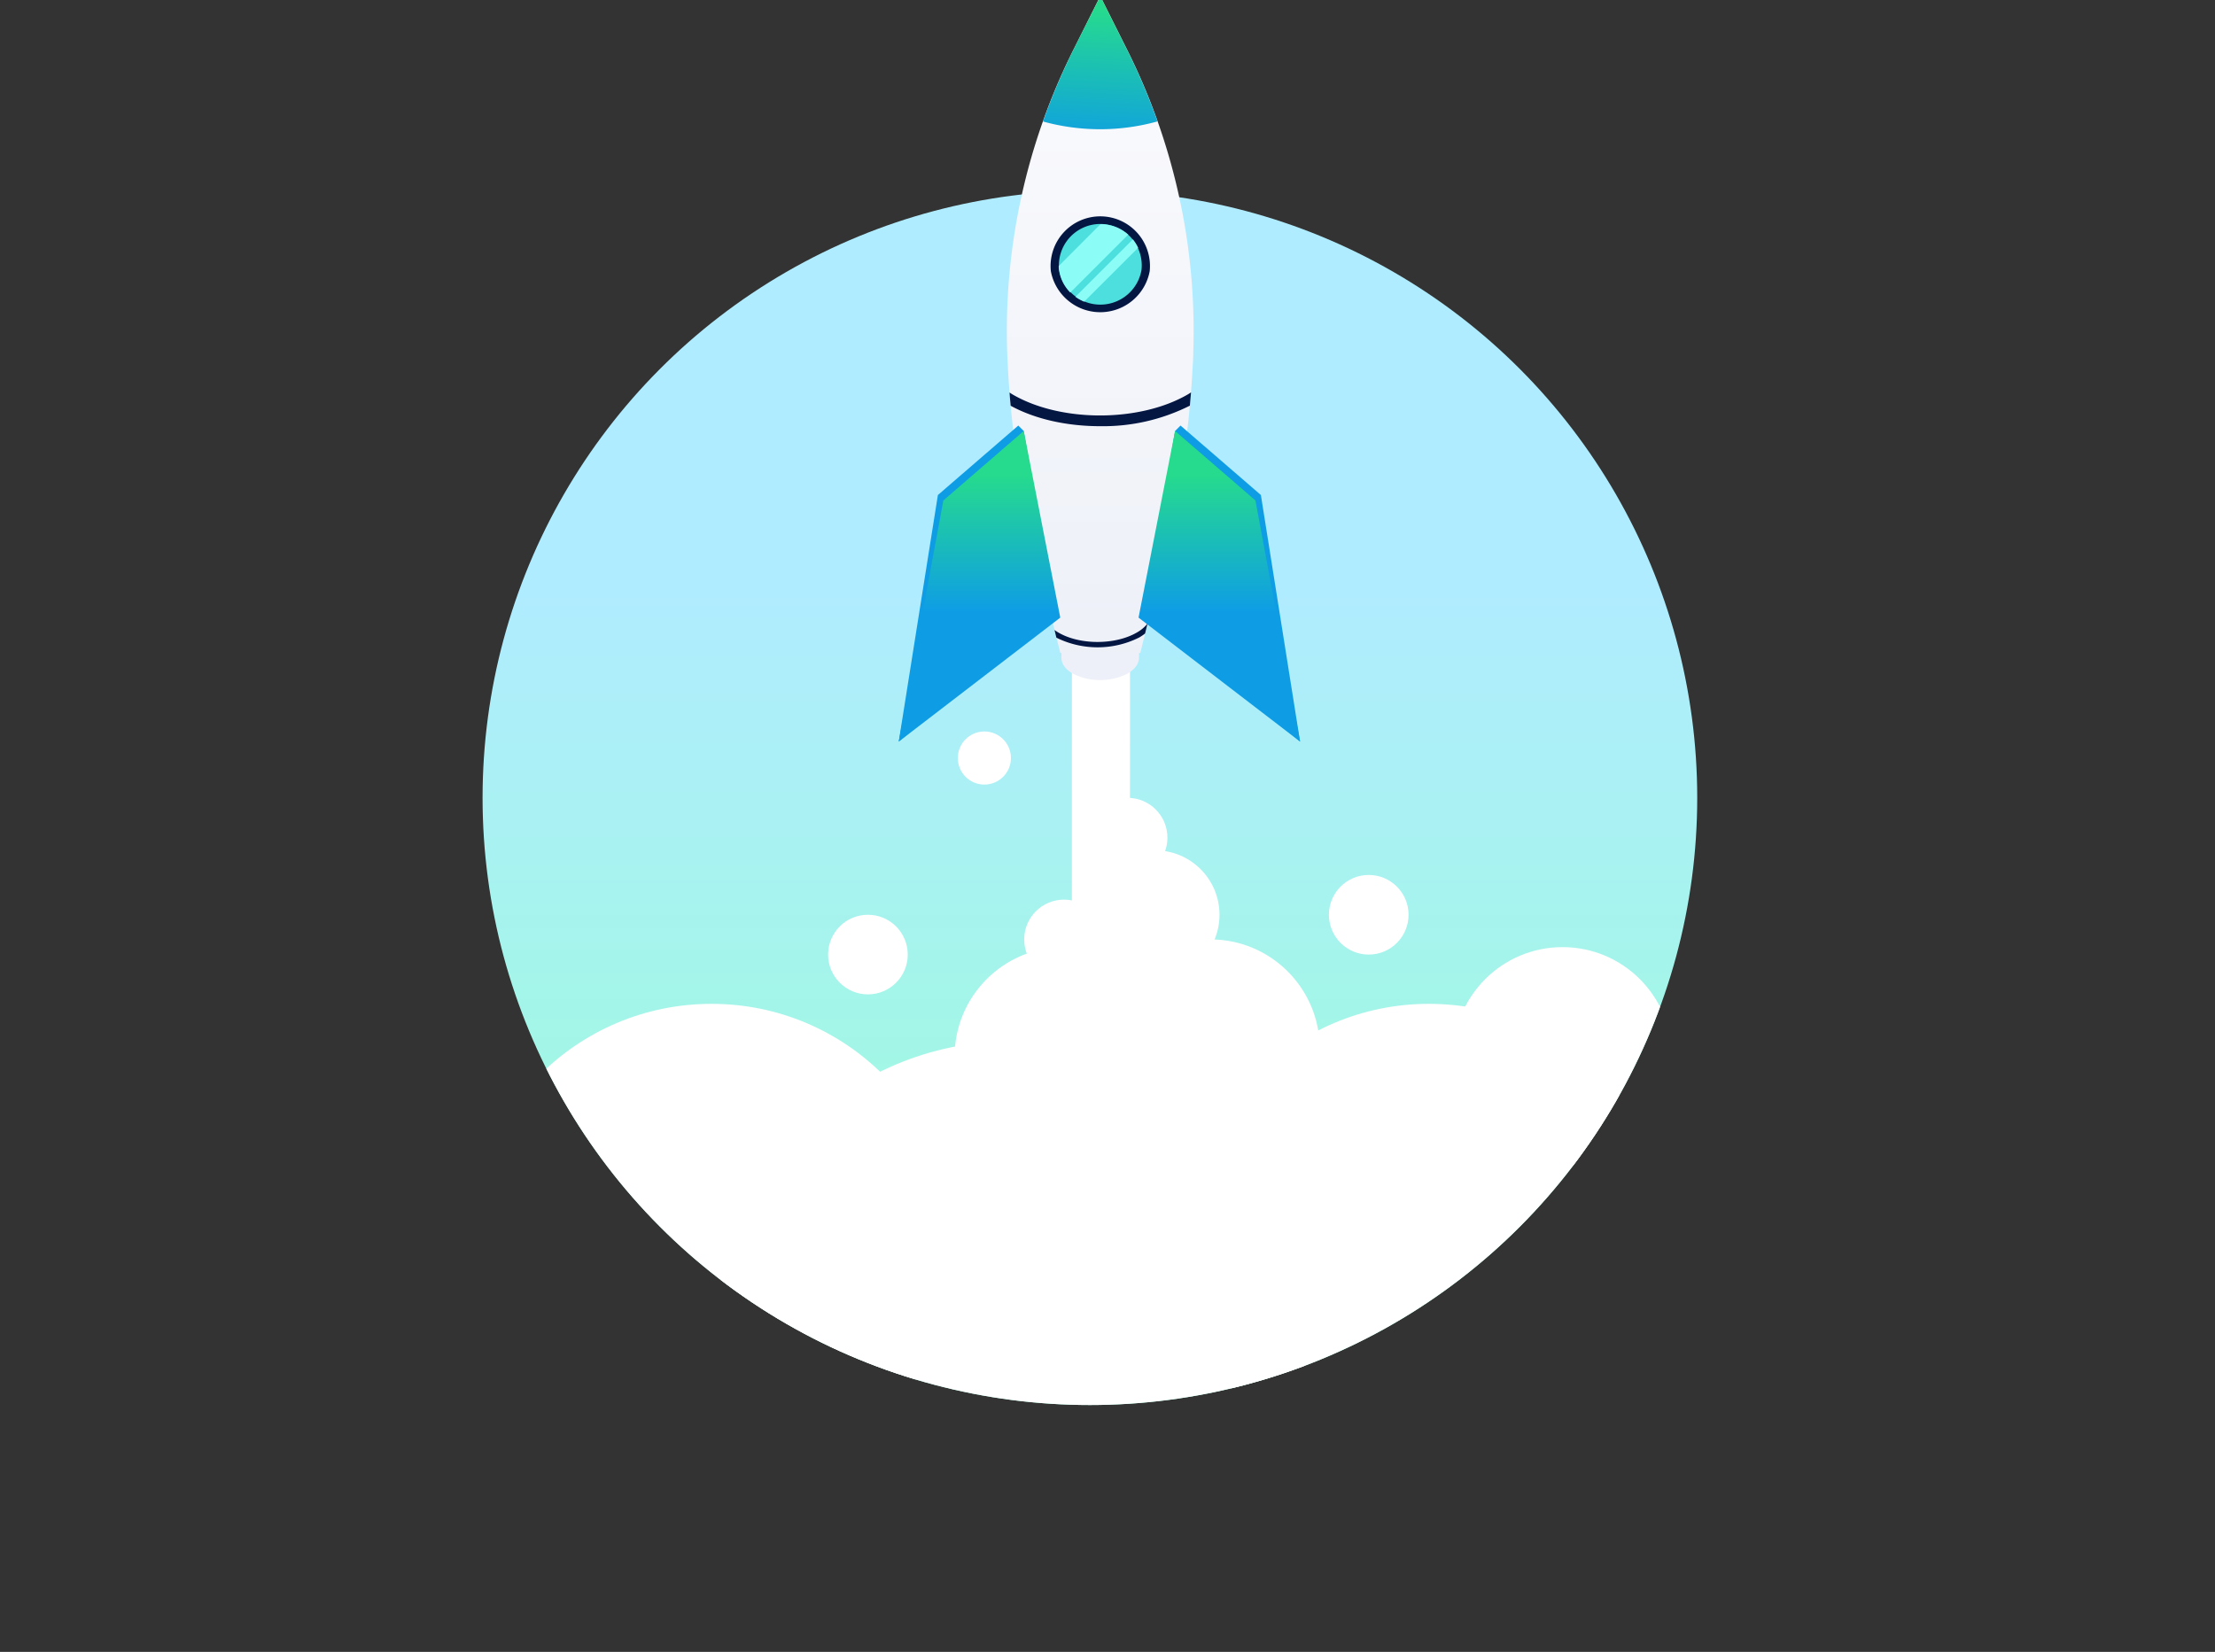 <svg xmlns="http://www.w3.org/2000/svg" xmlns:xlink="http://www.w3.org/1999/xlink" viewBox="0 0 484.48 361.4"><rect x="0" y="0" width="484.48" height="361.4" fill="#333333" stroke="none"/><defs><style>.cls-1{fill:none;}.cls-2{clip-path:url(#clip-path);}.cls-3{fill:url(#linear-gradient);}.cls-4{fill:#fff;}.cls-5{fill:#edf0f8;}.cls-6{fill:url(#linear-gradient-2);}.cls-7{fill:#0e9de5;}.cls-8{fill:url(#New_Gradient_Swatch_2);}.cls-9{fill:url(#New_Gradient_Swatch_2-2);}.cls-10{fill:url(#New_Gradient_Swatch_2-3);}.cls-11{fill:#041742;}.cls-12{fill:#4cdfdd;}.cls-13{fill:#8bfcf6;}</style><clipPath id="clip-path"><circle class="cls-1" cx="238.39" cy="174.55" r="132.84"/></clipPath><linearGradient id="linear-gradient" x1="238.39" y1="316.95" x2="238.39" y2="128.73" gradientUnits="userSpaceOnUse"><stop offset="0" stop-color="#97ffd2"/><stop offset="1" stop-color="#b0ecff"/></linearGradient><linearGradient id="linear-gradient-2" x1="240.66" y1="147.88" x2="240.66" y2="-0.73" gradientUnits="userSpaceOnUse"><stop offset="0" stop-color="#edf0f8"/><stop offset="1" stop-color="#fbfbfd"/></linearGradient><linearGradient id="New_Gradient_Swatch_2" x1="214.24" y1="133.93" x2="214.24" y2="103.71" gradientUnits="userSpaceOnUse"><stop offset="0" stop-color="#0e9de5"/><stop offset="1" stop-color="#26db8d"/></linearGradient><linearGradient id="New_Gradient_Swatch_2-2" x1="266.69" y1="133.93" x2="266.69" y2="103.71" xlink:href="#New_Gradient_Swatch_2"/><linearGradient id="New_Gradient_Swatch_2-3" x1="240.34" y1="32.64" x2="241.93" y2="1.65" xlink:href="#New_Gradient_Swatch_2"/></defs><title>rocket</title><g id="Layer_2" data-name="Layer 2"><g id="content"><g class="cls-2"><circle class="cls-3" cx="238.39" cy="174.55" r="132.84"/><circle class="cls-4" cx="89.16" cy="308.24" r="53.17"/><circle class="cls-4" cx="155.64" cy="272.79" r="53.17"/><circle class="cls-4" cx="221.12" cy="292.45" r="64.64"/><circle class="cls-4" cx="312.55" cy="272.79" r="53.17"/><circle class="cls-4" cx="394.93" cy="308.24" r="53.17"/><circle class="cls-4" cx="102.48" cy="262.09" r="23.93"/><circle class="cls-4" cx="23.93" cy="300.57" r="23.93"/><circle class="cls-4" cx="341.77" cy="231.14" r="23.93"/><circle class="cls-4" cx="232.73" cy="231.14" r="23.93"/><circle class="cls-4" cx="252.64" cy="200.13" r="14.1"/><circle class="cls-4" cx="246.64" cy="183.26" r="8.71"/><circle class="cls-4" cx="232.73" cy="205.53" r="8.71"/><circle class="cls-4" cx="215.31" cy="165.84" r="5.81"/><circle class="cls-4" cx="299.38" cy="200.13" r="8.71"/><circle class="cls-4" cx="189.84" cy="208.84" r="8.71"/><circle class="cls-4" cx="460.55" cy="295.78" r="23.93"/><circle class="cls-4" cx="436.62" cy="276.64" r="23.93"/><circle class="cls-4" cx="264.74" cy="229.45" r="23.93"/><rect class="cls-4" x="234.45" y="135.01" width="12.71" height="157.66" rx="2.51"/></g><path class="cls-5" d="M249.16,135.62h-17l0,8.29c0,1.25.83,2.51,2.48,3.46a13.34,13.34,0,0,0,12,0c1.66-1,2.49-2.21,2.49-3.46h0Z"/><path class="cls-6" d="M249.41,142.87,254.58,122a218.14,218.14,0,0,0,6.31-42.2Q261,78.42,261,77a137.18,137.18,0,0,0-14.61-66.4L241.08,0h-.84l-5.33,10.64A137.3,137.3,0,0,0,220.3,77q.06,1.38.12,2.79a218.91,218.91,0,0,0,6.31,42.2l5.18,20.84Z"/><polygon class="cls-7" points="222.73 93.1 205.14 108.3 196.58 162.24 230.72 133.93 223.92 94.29 222.73 93.1"/><polygon class="cls-8" points="223.92 94.29 206.34 109.49 196.58 162.24 231.91 135.12 223.92 94.29"/><polygon class="cls-7" points="258.21 93.1 275.79 108.3 284.36 162.24 250.22 133.93 257.02 94.29 258.21 93.1"/><polygon class="cls-9" points="257.02 94.29 274.6 109.49 284.36 162.24 249.03 135.12 257.02 94.29"/><path class="cls-10" d="M253.18,26.56a139.84,139.84,0,0,0-6.78-15.92L241.08,0h-.84l-5.33,10.64a140.14,140.14,0,0,0-6.78,15.94A46.92,46.92,0,0,0,253.18,26.56Z"/><path class="cls-11" d="M221.57,86.35c-.27-.15-.51-.32-.76-.48.07,1,.16,1.93.25,2.9,5.48,3,12.5,4.47,19.55,4.47a42.23,42.23,0,0,0,19.65-4.49c.08-1,.17-1.94.25-2.91a9.29,9.29,0,0,1-.81.51C249.16,92.41,232.05,92.41,221.57,86.35Z"/><path class="cls-11" d="M251.47,59.34a11,11,0,0,1-21.62,0,10.87,10.87,0,1,1,21.62,0Z"/><path class="cls-12" d="M249.67,59.1a9.14,9.14,0,0,1-18,0,9.06,9.06,0,1,1,18,0Z"/><path class="cls-13" d="M240.7,49.05l-9.13,9.14c0,.3,0,.6.08.91A8.64,8.64,0,0,0,234.1,64l12.67-12.67A9.15,9.15,0,0,0,240.7,49.05Z"/><path class="cls-13" d="M248.94,54.21a8.74,8.74,0,0,0-1.15-1.84L235.22,64.93A9.51,9.51,0,0,0,237.14,66Z"/><path class="cls-11" d="M251,136.41a7.92,7.92,0,0,1-2.39,2c-4.72,2.71-12.38,2.72-17.07,0a8.54,8.54,0,0,1-.89-.58l.41,1.68a20.31,20.31,0,0,0,18.15-.06,11.88,11.88,0,0,0,1.25-.85Z"/></g></g></svg>